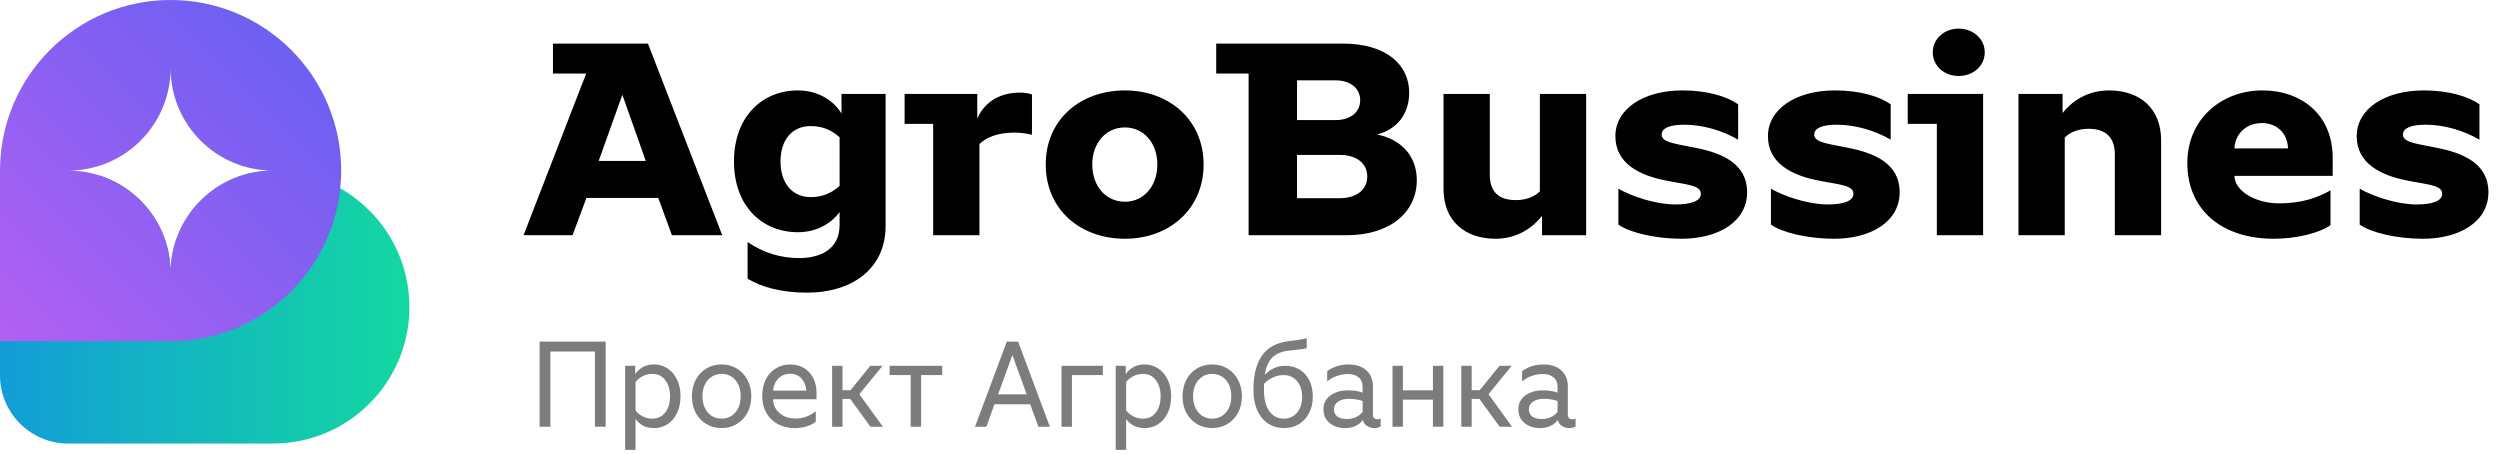 <svg width="248" height="45" viewBox="0 0 248 45" fill="none" xmlns="http://www.w3.org/2000/svg">
<path d="M51.937 23.333H56.797L58.174 19.634H65.302L66.652 23.333H71.647L64.276 4.325H54.853V7.295H58.147L51.937 23.333ZM59.389 15.962L61.738 9.401L64.06 15.962H59.389ZM80.101 29.03C84.394 29.03 87.85 26.762 87.85 22.415V9.32H83.476V11.264C82.855 10.211 81.397 8.969 79.156 8.969C75.592 8.969 72.811 11.588 72.811 16.016C72.811 20.444 75.592 23.036 79.156 23.036C81.181 23.036 82.585 22.01 83.287 21.038V22.334C83.287 24.818 81.235 25.601 79.291 25.601C77.401 25.601 75.7 25.061 74.161 24.008V27.653C75.592 28.49 77.482 29.03 80.101 29.03ZM77.428 16.016C77.428 13.856 78.589 12.506 80.425 12.506C81.505 12.506 82.45 12.857 83.287 13.613V18.446C82.45 19.202 81.505 19.553 80.425 19.553C78.589 19.553 77.428 18.176 77.428 16.016ZM92.571 23.333H97.161V14.288C97.836 13.64 98.943 13.154 100.617 13.154C101.292 13.154 101.967 13.262 102.372 13.37V9.374C102.129 9.266 101.643 9.185 101.184 9.185C98.943 9.185 97.539 10.346 96.945 11.777V9.32H89.736V12.29H92.571V23.333ZM111.594 8.969C107.139 8.969 103.737 11.885 103.737 16.313C103.737 20.768 107.139 23.684 111.594 23.684C115.968 23.684 119.397 20.768 119.397 16.313C119.397 11.885 115.968 8.969 111.594 8.969ZM108.354 16.313C108.354 14.18 109.704 12.641 111.594 12.641C113.457 12.641 114.807 14.18 114.807 16.313C114.807 18.473 113.457 20.012 111.594 20.012C109.704 20.012 108.354 18.473 108.354 16.313ZM123.861 23.333H133.608C137.901 23.333 140.547 21.038 140.547 17.879C140.547 15.233 138.711 13.748 136.605 13.343C138.495 12.857 139.791 11.399 139.791 9.185C139.791 6.512 137.631 4.325 133.203 4.325H120.648V7.295H123.861V23.333ZM128.667 19.661V15.368H132.906C134.526 15.368 135.633 16.178 135.633 17.501C135.633 18.878 134.499 19.661 132.906 19.661H128.667ZM128.667 11.912V7.97H132.474C133.986 7.97 134.931 8.78 134.931 9.941C134.931 11.102 133.986 11.912 132.501 11.912H128.667ZM152.755 9.32V18.986C152.161 19.58 151.27 19.85 150.379 19.85C148.678 19.85 147.787 19.04 147.787 17.312V9.32H143.197V18.743C143.197 21.929 145.33 23.684 148.354 23.684C150.541 23.684 152.08 22.55 152.971 21.416V23.333H157.345V9.32H152.755ZM160.543 18.716V22.28C161.65 23.063 164.161 23.684 166.807 23.684C170.479 23.684 173.314 21.983 173.314 19.067C173.314 16.232 170.83 15.179 168.211 14.666L166.834 14.396C165.457 14.126 164.836 13.91 164.836 13.343C164.836 12.695 165.673 12.371 167.077 12.371C168.859 12.371 170.803 12.911 172.423 13.856V10.346C171.316 9.563 169.372 8.969 166.888 8.969C163 8.969 160.246 10.832 160.246 13.505C160.246 16.151 162.514 17.42 165.511 17.96L166.861 18.203C168.211 18.446 168.724 18.662 168.724 19.229C168.724 19.958 167.698 20.282 166.186 20.282C164.242 20.282 161.839 19.472 160.543 18.716ZM175.677 18.716V22.28C176.784 23.063 179.295 23.684 181.941 23.684C185.613 23.684 188.448 21.983 188.448 19.067C188.448 16.232 185.964 15.179 183.345 14.666L181.968 14.396C180.591 14.126 179.97 13.91 179.97 13.343C179.97 12.695 180.807 12.371 182.211 12.371C183.993 12.371 185.937 12.911 187.557 13.856V10.346C186.45 9.563 184.506 8.969 182.022 8.969C178.134 8.969 175.38 10.832 175.38 13.505C175.38 16.151 177.648 17.42 180.645 17.96L181.995 18.203C183.345 18.446 183.858 18.662 183.858 19.229C183.858 19.958 182.832 20.282 181.32 20.282C179.376 20.282 176.973 19.472 175.677 18.716ZM196.725 9.32H189.246V12.29H192.135V23.333H196.725V9.32ZM191.73 5.189C191.73 6.539 192.864 7.538 194.295 7.538C195.753 7.538 196.887 6.539 196.887 5.189C196.887 3.866 195.753 2.84 194.295 2.84C192.864 2.84 191.73 3.866 191.73 5.189ZM204.823 23.333V13.64C205.417 13.046 206.281 12.776 207.199 12.776C208.873 12.776 209.791 13.613 209.791 15.314V23.333H214.381V13.91C214.381 10.724 212.248 8.969 209.224 8.969C207.037 8.969 205.498 10.076 204.607 11.21V9.32H200.233V23.333H204.823ZM216.984 16.151C216.984 20.957 220.548 23.684 225.543 23.684C227.757 23.684 230.052 23.144 231.186 22.334V18.878C229.89 19.634 228.27 20.174 226.083 20.174C223.761 20.174 221.682 18.959 221.655 17.447H231.402V15.638C231.402 11.426 228.351 8.969 224.436 8.969C220.359 8.969 216.984 11.831 216.984 16.151ZM221.655 14.72C221.736 13.235 222.843 12.209 224.382 12.209C225.894 12.209 226.92 13.235 226.974 14.72H221.655ZM234.081 18.716V22.28C235.188 23.063 237.699 23.684 240.345 23.684C244.017 23.684 246.852 21.983 246.852 19.067C246.852 16.232 244.368 15.179 241.749 14.666L240.372 14.396C238.995 14.126 238.374 13.91 238.374 13.343C238.374 12.695 239.211 12.371 240.615 12.371C242.397 12.371 244.341 12.911 245.961 13.856V10.346C244.854 9.563 242.91 8.969 240.426 8.969C236.538 8.969 233.784 10.832 233.784 13.505C233.784 16.151 236.052 17.42 239.049 17.96L240.399 18.203C241.749 18.446 242.262 18.662 242.262 19.229C242.262 19.958 241.236 20.282 239.724 20.282C237.78 20.282 235.377 19.472 234.081 18.716Z" fill="black"/>
<path d="M60.084 33.885V42.333H59.017V34.869H54.6V42.333H53.532V33.885H60.084ZM62.013 36.285H63.009V37.125C63.185 36.845 63.429 36.613 63.741 36.429C64.053 36.245 64.437 36.153 64.893 36.153C65.365 36.153 65.801 36.281 66.201 36.537C66.601 36.785 66.917 37.149 67.149 37.629C67.389 38.101 67.509 38.661 67.509 39.309C67.509 39.957 67.389 40.521 67.149 41.001C66.917 41.473 66.601 41.837 66.201 42.093C65.801 42.341 65.365 42.465 64.893 42.465C64.453 42.465 64.081 42.381 63.777 42.213C63.473 42.045 63.229 41.829 63.045 41.565V44.625H62.013V36.285ZM63.045 40.725C63.245 40.973 63.489 41.169 63.777 41.313C64.073 41.457 64.389 41.529 64.725 41.529C65.253 41.529 65.673 41.329 65.985 40.929C66.305 40.521 66.465 39.981 66.465 39.309C66.465 38.645 66.305 38.109 65.985 37.701C65.673 37.293 65.253 37.089 64.725 37.089C64.389 37.089 64.073 37.161 63.777 37.305C63.489 37.449 63.245 37.645 63.045 37.893V40.725ZM71.578 36.153C72.146 36.153 72.654 36.289 73.102 36.561C73.55 36.833 73.898 37.209 74.146 37.689C74.402 38.161 74.53 38.701 74.53 39.309C74.53 39.917 74.402 40.461 74.146 40.941C73.898 41.413 73.55 41.785 73.102 42.057C72.654 42.329 72.146 42.465 71.578 42.465C71.01 42.465 70.502 42.329 70.054 42.057C69.606 41.785 69.258 41.413 69.01 40.941C68.762 40.461 68.638 39.917 68.638 39.309C68.638 38.701 68.762 38.161 69.01 37.689C69.258 37.209 69.606 36.833 70.054 36.561C70.502 36.289 71.01 36.153 71.578 36.153ZM69.682 39.309C69.682 39.741 69.762 40.125 69.922 40.461C70.082 40.797 70.306 41.061 70.594 41.253C70.882 41.437 71.21 41.529 71.578 41.529C72.138 41.529 72.594 41.325 72.946 40.917C73.298 40.509 73.474 39.973 73.474 39.309C73.474 38.645 73.298 38.109 72.946 37.701C72.594 37.293 72.138 37.089 71.578 37.089C71.21 37.089 70.882 37.185 70.594 37.377C70.306 37.561 70.082 37.821 69.922 38.157C69.762 38.493 69.682 38.877 69.682 39.309ZM75.611 39.273C75.611 38.665 75.727 38.125 75.959 37.653C76.199 37.173 76.531 36.805 76.955 36.549C77.379 36.285 77.859 36.153 78.395 36.153C78.915 36.153 79.371 36.273 79.763 36.513C80.155 36.753 80.459 37.085 80.675 37.509C80.891 37.933 80.999 38.413 80.999 38.949V39.609H76.691C76.691 39.937 76.779 40.249 76.955 40.545C77.139 40.833 77.395 41.069 77.723 41.253C78.059 41.429 78.447 41.517 78.887 41.517C79.311 41.517 79.695 41.449 80.039 41.313C80.383 41.177 80.679 41.001 80.927 40.785V41.829C80.719 42.005 80.431 42.157 80.063 42.285C79.695 42.405 79.283 42.465 78.827 42.465C78.203 42.465 77.647 42.333 77.159 42.069C76.671 41.805 76.291 41.433 76.019 40.953C75.747 40.465 75.611 39.905 75.611 39.273ZM79.979 38.745C79.955 38.273 79.799 37.877 79.511 37.557C79.223 37.237 78.847 37.077 78.383 37.077C77.911 37.077 77.523 37.233 77.219 37.545C76.915 37.849 76.739 38.249 76.691 38.745H79.979ZM82.544 36.285H83.576V38.709H84.368L86.337 36.285H87.549L85.245 39.105L87.585 42.333H86.349L84.344 39.573H83.576V42.333H82.544V36.285ZM88.251 36.285H93.471V37.209H91.371V42.333H90.339V37.209H88.251V36.285ZM99.877 33.885H100.993L104.149 42.333H103.009L102.193 40.101H98.653L97.849 42.333H96.721L99.877 33.885ZM101.845 39.117L100.429 35.217L99.013 39.117H101.845ZM105.302 36.285H109.406V37.209H106.334V42.333H105.302V36.285ZM110.681 36.285H111.677V37.125C111.853 36.845 112.097 36.613 112.409 36.429C112.721 36.245 113.105 36.153 113.561 36.153C114.033 36.153 114.469 36.281 114.869 36.537C115.269 36.785 115.585 37.149 115.817 37.629C116.057 38.101 116.177 38.661 116.177 39.309C116.177 39.957 116.057 40.521 115.817 41.001C115.585 41.473 115.269 41.837 114.869 42.093C114.469 42.341 114.033 42.465 113.561 42.465C113.121 42.465 112.749 42.381 112.445 42.213C112.141 42.045 111.897 41.829 111.713 41.565V44.625H110.681V36.285ZM111.713 40.725C111.913 40.973 112.157 41.169 112.445 41.313C112.741 41.457 113.057 41.529 113.393 41.529C113.921 41.529 114.341 41.329 114.653 40.929C114.973 40.521 115.133 39.981 115.133 39.309C115.133 38.645 114.973 38.109 114.653 37.701C114.341 37.293 113.921 37.089 113.393 37.089C113.057 37.089 112.741 37.161 112.445 37.305C112.157 37.449 111.913 37.645 111.713 37.893V40.725ZM120.246 36.153C120.814 36.153 121.322 36.289 121.77 36.561C122.218 36.833 122.566 37.209 122.814 37.689C123.07 38.161 123.198 38.701 123.198 39.309C123.198 39.917 123.07 40.461 122.814 40.941C122.566 41.413 122.218 41.785 121.77 42.057C121.322 42.329 120.814 42.465 120.246 42.465C119.678 42.465 119.17 42.329 118.722 42.057C118.274 41.785 117.926 41.413 117.678 40.941C117.43 40.461 117.306 39.917 117.306 39.309C117.306 38.701 117.43 38.161 117.678 37.689C117.926 37.209 118.274 36.833 118.722 36.561C119.17 36.289 119.678 36.153 120.246 36.153ZM118.35 39.309C118.35 39.741 118.43 40.125 118.59 40.461C118.75 40.797 118.974 41.061 119.262 41.253C119.55 41.437 119.878 41.529 120.246 41.529C120.806 41.529 121.262 41.325 121.614 40.917C121.966 40.509 122.142 39.973 122.142 39.309C122.142 38.645 121.966 38.109 121.614 37.701C121.262 37.293 120.806 37.089 120.246 37.089C119.878 37.089 119.55 37.185 119.262 37.377C118.974 37.561 118.75 37.821 118.59 38.157C118.43 38.493 118.35 38.877 118.35 39.309ZM125.383 38.673C125.383 39.585 125.559 40.289 125.911 40.785C126.271 41.281 126.747 41.529 127.339 41.529C127.899 41.529 128.343 41.329 128.671 40.929C129.007 40.521 129.175 39.997 129.175 39.357C129.175 38.725 129.007 38.209 128.671 37.809C128.335 37.409 127.895 37.209 127.351 37.209C126.935 37.209 126.555 37.297 126.211 37.473C125.875 37.641 125.603 37.841 125.395 38.073C125.387 38.201 125.383 38.401 125.383 38.673ZM124.339 38.673C124.339 37.225 124.619 36.097 125.179 35.289C125.739 34.473 126.627 33.989 127.843 33.837C127.923 33.829 128.167 33.801 128.575 33.753C128.983 33.697 129.335 33.629 129.631 33.549V34.545C129.311 34.625 128.779 34.697 128.035 34.761C127.219 34.833 126.615 35.065 126.223 35.457C125.831 35.841 125.579 36.421 125.467 37.197C125.699 36.925 125.991 36.705 126.343 36.537C126.695 36.369 127.079 36.285 127.495 36.285C128.007 36.285 128.471 36.405 128.887 36.645C129.303 36.885 129.631 37.237 129.871 37.701C130.111 38.165 130.231 38.717 130.231 39.357C130.231 39.933 130.115 40.457 129.883 40.929C129.651 41.401 129.319 41.777 128.887 42.057C128.455 42.329 127.955 42.465 127.387 42.465C126.779 42.465 126.243 42.313 125.779 42.009C125.323 41.697 124.967 41.257 124.711 40.689C124.463 40.113 124.339 39.441 124.339 38.673ZM136.962 42.309C136.77 42.413 136.562 42.465 136.338 42.465C136.058 42.465 135.81 42.393 135.594 42.249C135.386 42.105 135.254 41.909 135.198 41.661C134.798 42.197 134.206 42.465 133.422 42.465C132.814 42.465 132.306 42.297 131.898 41.961C131.49 41.625 131.286 41.173 131.286 40.605C131.286 40.021 131.518 39.561 131.982 39.225C132.446 38.889 133.03 38.721 133.734 38.721C134.286 38.721 134.766 38.797 135.174 38.949V38.385C135.174 37.969 135.042 37.653 134.778 37.437C134.514 37.213 134.154 37.101 133.698 37.101C133.314 37.101 132.934 37.173 132.558 37.317C132.19 37.453 131.89 37.629 131.658 37.845V36.825C131.866 36.649 132.158 36.493 132.534 36.357C132.91 36.221 133.326 36.153 133.782 36.153C134.526 36.153 135.114 36.349 135.546 36.741C135.978 37.133 136.194 37.661 136.194 38.325V41.145C136.194 41.289 136.234 41.401 136.314 41.481C136.394 41.553 136.506 41.589 136.65 41.589C136.778 41.589 136.882 41.565 136.962 41.517V42.309ZM132.33 40.605C132.33 40.901 132.438 41.137 132.654 41.313C132.878 41.481 133.186 41.565 133.578 41.565C134.266 41.565 134.798 41.329 135.174 40.857V39.777C134.742 39.633 134.278 39.561 133.782 39.561C133.374 39.561 133.03 39.653 132.75 39.837C132.47 40.021 132.33 40.277 132.33 40.605ZM143.178 36.285V42.333H142.146V39.645H139.17V42.333H138.138V36.285H139.17V38.721H142.146V36.285H143.178ZM144.959 36.285H145.991V38.709H146.783L148.751 36.285H149.963L147.659 39.105L149.999 42.333H148.763L146.759 39.573H145.991V42.333H144.959V36.285ZM156.298 42.309C156.106 42.413 155.898 42.465 155.674 42.465C155.394 42.465 155.146 42.393 154.93 42.249C154.722 42.105 154.59 41.909 154.534 41.661C154.134 42.197 153.542 42.465 152.758 42.465C152.15 42.465 151.642 42.297 151.234 41.961C150.826 41.625 150.622 41.173 150.622 40.605C150.622 40.021 150.854 39.561 151.318 39.225C151.782 38.889 152.366 38.721 153.07 38.721C153.622 38.721 154.102 38.797 154.51 38.949V38.385C154.51 37.969 154.378 37.653 154.114 37.437C153.85 37.213 153.49 37.101 153.034 37.101C152.65 37.101 152.27 37.173 151.894 37.317C151.526 37.453 151.226 37.629 150.994 37.845V36.825C151.202 36.649 151.494 36.493 151.87 36.357C152.246 36.221 152.662 36.153 153.118 36.153C153.862 36.153 154.45 36.349 154.882 36.741C155.314 37.133 155.53 37.661 155.53 38.325V41.145C155.53 41.289 155.57 41.401 155.65 41.481C155.73 41.553 155.842 41.589 155.986 41.589C156.114 41.589 156.218 41.565 156.298 41.517V42.309ZM151.666 40.605C151.666 40.901 151.774 41.137 151.99 41.313C152.214 41.481 152.522 41.565 152.914 41.565C153.602 41.565 154.134 41.329 154.51 40.857V39.777C154.078 39.633 153.614 39.561 153.118 39.561C152.71 39.561 152.366 39.653 152.086 39.837C151.806 40.021 151.666 40.277 151.666 40.605Z" fill="#7C7C7C"/>
<path fill-rule="evenodd" clip-rule="evenodd" d="M27.077 16.923H27.072C21.466 16.926 16.923 21.471 16.923 27.077C16.923 22.563 13.978 18.737 9.904 17.416C4.192 19.004 -5.43615e-07 24.243 0 30.462L1.18357e-06 37.231C1.18357e-06 40.969 3.031 44 6.769 44H27.077C34.554 44 40.615 37.939 40.615 30.462C40.615 22.985 34.554 16.923 27.077 16.923Z" fill="url(#paint0_linear_823_38193)"/>
<path fill-rule="evenodd" clip-rule="evenodd" d="M16.923 33.846C26.269 33.846 33.846 26.269 33.846 16.923C33.846 7.577 26.269 -8.17084e-07 16.923 0C7.577 1.10279e-06 -1.10279e-06 7.577 0 16.923L1.47946e-06 33.846H16.923ZM16.923 6.769C16.923 12.377 21.469 16.923 27.077 16.923C21.469 16.923 16.923 21.469 16.923 27.077C16.923 21.469 12.377 16.923 6.769 16.923C12.377 16.923 16.923 12.377 16.923 6.769Z" fill="url(#paint1_linear_823_38193)"/>
<defs>
<linearGradient id="paint0_linear_823_38193" x1="40.615" y1="22" x2="3.36231e-08" y2="22" gradientUnits="userSpaceOnUse">
<stop stop-color="#13D8A0"/>
<stop offset="1" stop-color="#139DD8"/>
</linearGradient>
<linearGradient id="paint1_linear_823_38193" x1="2.13843e-06" y1="33.846" x2="33.846" y2="3.9301e-06" gradientUnits="userSpaceOnUse">
<stop stop-color="#B260F2"/>
<stop offset="1" stop-color="#6060F2"/>
</linearGradient>
</defs>
</svg>
